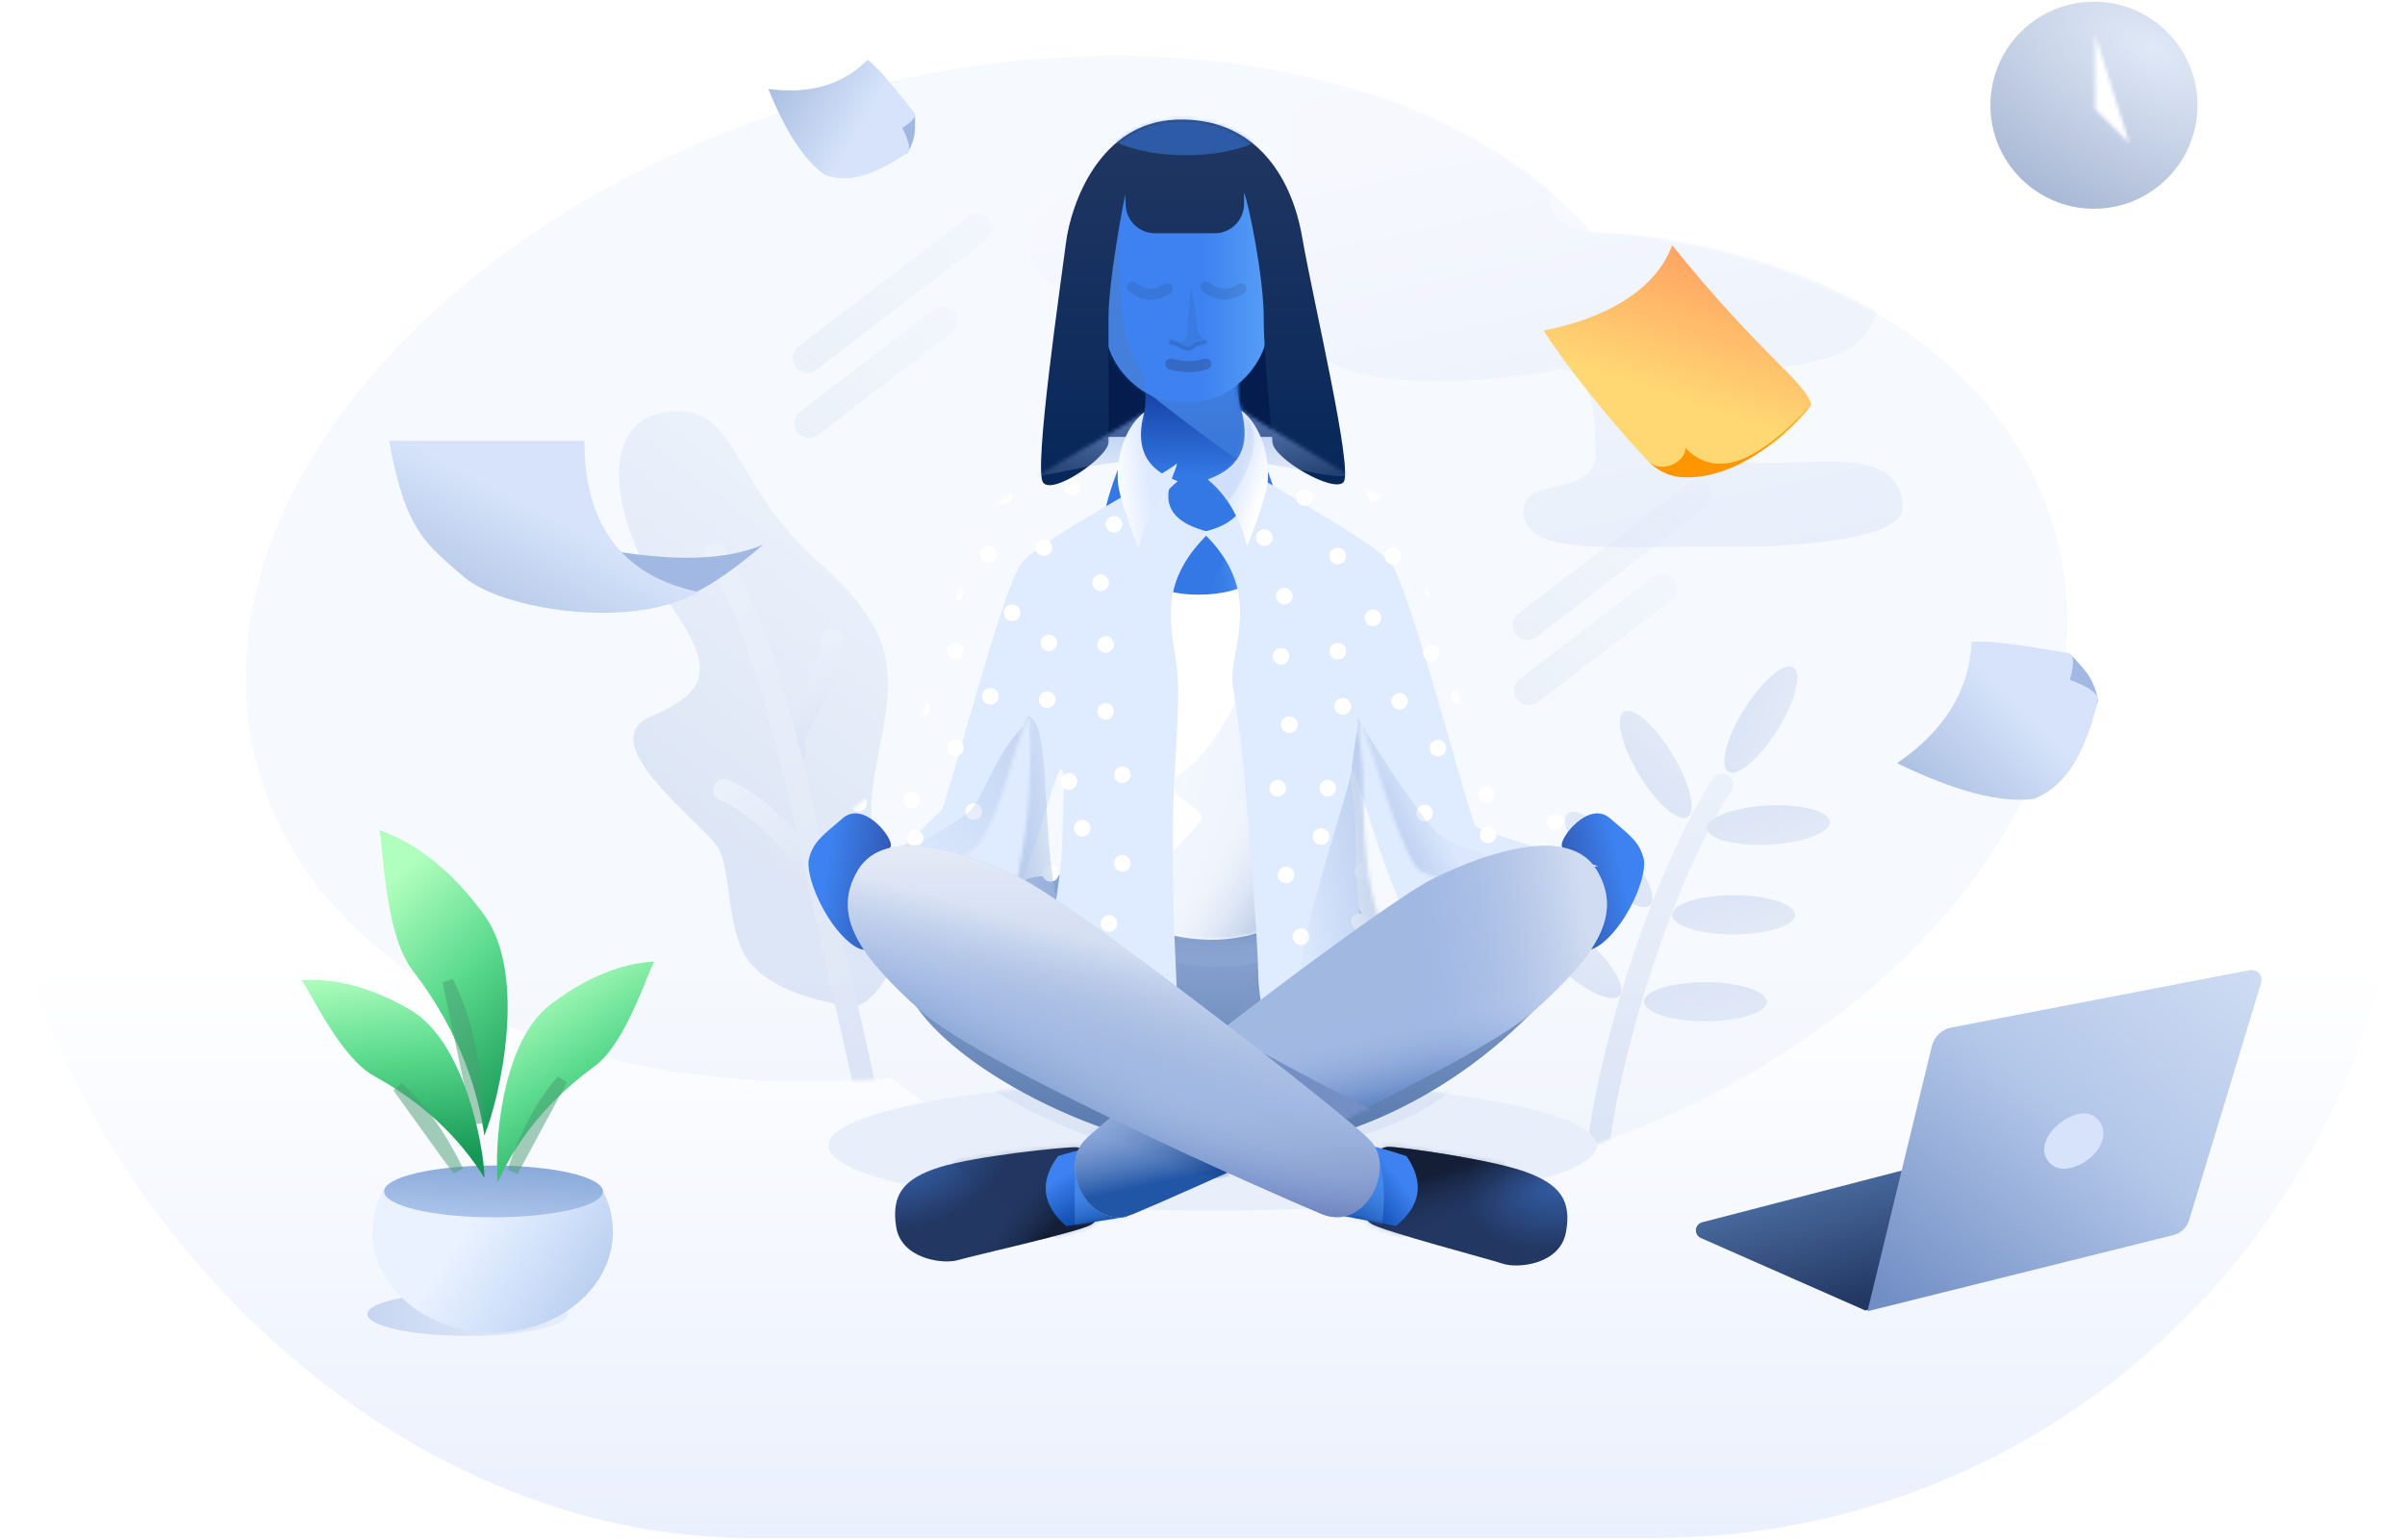 <svg width="656" height="420" viewBox="0 0 656 420" fill="none" xmlns="http://www.w3.org/2000/svg">
<g opacity="0.6">
<path fill-rule="evenodd" clip-rule="evenodd" d="M571.156 0.456C586.755 0.456 599.4 13.101 599.4 28.7C599.4 44.299 586.755 56.944 571.156 56.944C555.557 56.944 542.911 44.299 542.911 28.7C542.911 13.101 555.557 0.456 571.156 0.456Z" fill="url(#paint0_radial)"/>
<mask id="mask0" mask-type="alpha" maskUnits="userSpaceOnUse" x="542" y="0" width="58" height="57">
<path fill-rule="evenodd" clip-rule="evenodd" d="M571.156 0.456C586.755 0.456 599.4 13.101 599.4 28.7C599.4 44.299 586.755 56.944 571.156 56.944C555.557 56.944 542.911 44.299 542.911 28.7C542.911 13.101 555.557 0.456 571.156 0.456Z" fill="white"/>
</mask>
<g mask="url(#mask0)">
<mask id="path-3-inside-1" fill="white">
<path fill-rule="evenodd" clip-rule="evenodd" d="M571.5 9.411V29.733L580.8 39.033"/>
</mask>
<path d="M571.5 29.733H565.5V32.219L567.257 33.976L571.5 29.733ZM565.5 9.411V29.733H577.5V9.411H565.5ZM567.257 33.976L576.557 43.276L585.043 34.791L575.743 25.491L567.257 33.976Z" fill="white" mask="url(#path-3-inside-1)"/>
</g>
</g>
<g clip-path="url(#clip0)">
<rect y="263.744" width="656" height="155.8" fill="url(#paint1_linear)"/>
<path opacity="0.2" fill-rule="evenodd" clip-rule="evenodd" d="M434.001 63.188C394.283 18.646 311.094 2.07 225.605 26.644C119.574 57.123 50.157 139.364 70.557 210.333C87.295 268.559 159.29 301.109 243.161 294.089C283.376 326.269 351.085 336.896 420.122 317.051C516.965 289.213 579.751 211.956 560.358 144.493C546.754 97.168 496.325 67.233 434.001 63.188Z" fill="#D4E1F8"/>
<mask id="mask1" mask-type="alpha" maskUnits="userSpaceOnUse" x="67" y="15" width="497" height="313">
<path fill-rule="evenodd" clip-rule="evenodd" d="M434.001 63.188C394.283 18.646 311.094 2.07 225.605 26.644C119.574 57.123 50.157 139.364 70.557 210.333C87.295 268.559 159.29 301.109 243.161 294.089C283.376 326.269 351.085 336.896 420.122 317.051C516.965 289.213 579.751 211.956 560.358 144.493C546.754 97.168 496.325 67.233 434.001 63.188Z" fill="white"/>
</mask>
<g mask="url(#mask1)">
<path fill-rule="evenodd" clip-rule="evenodd" d="M357.606 90.705C357.007 73.54 312.284 77.409 295.032 79.065C277.779 80.721 276.213 57.207 291.098 53.711C305.983 50.216 332.976 52.02 346.962 48.794C360.947 45.567 343.256 28.263 362.312 26.178C381.368 24.092 420.772 26.023 432.518 25.599C450.97 24.934 460.436 47.147 428.111 48.155C419.196 48.432 417.408 68.166 447.498 62.745C466.381 59.344 503.43 59.265 511.137 67.95C515.559 72.933 514.026 86.32 506.424 93.712C500.777 99.204 482.817 100.274 475.782 101.544C459.276 104.522 462.539 120.503 468.167 123.794C481.485 131.581 518.037 116.885 519.017 138.268C519.45 147.716 486.192 149.242 472.555 149.126C439.11 148.844 417.134 151.823 415.592 140.414C414.044 128.961 436.376 136.691 435.274 122.611C434.699 115.253 436.241 99.618 421.914 100.438C441.529 99.315 358.414 113.888 357.606 90.705Z" fill="url(#paint2_linear)"/>
<g opacity="0.3">
<path fill-rule="evenodd" clip-rule="evenodd" d="M232.002 274.596C237.664 275.646 247.793 260.656 247.267 247.153C246.74 233.65 234.228 236.249 238.535 211.558C242.843 186.867 248.131 175.225 223.511 153.586C198.892 131.946 201.745 109.985 181.968 112.363C162.191 114.741 167.145 143.31 181.182 162.624C195.219 181.937 194.103 188.359 177.594 195.403C161.084 202.448 191.917 224.658 195.843 231.191C199.768 237.724 197.818 255.412 205.221 263.389C212.624 271.367 226.339 273.547 232.002 274.596Z" fill="url(#paint3_linear)"/>
<path d="M223.801 240.786C220.788 235.772 210.134 220.909 197.525 215.535" stroke="url(#paint4_linear)" stroke-width="6" stroke-linecap="round"/>
<path d="M216.994 205.054C213.981 200.039 225.943 188.06 227.118 174.404" stroke="url(#paint5_linear)" stroke-width="6" stroke-linecap="round"/>
<path d="M237.81 303.072C236.528 300.939 234.424 289.114 231.239 275.862C221.267 234.363 213.171 180.748 195.281 150.974" stroke="url(#paint6_linear)" stroke-width="6" stroke-linecap="round"/>
</g>
<g opacity="0.3">
<path d="M435.416 321.251C435.095 302.838 449.492 245.586 469.724 214.043" stroke="url(#paint7_linear)" stroke-width="6" stroke-linecap="round"/>
<ellipse cx="451.623" cy="208.516" rx="5.341" ry="16.759" transform="rotate(-31 451.623 208.516)" fill="url(#paint8_linear)"/>
<ellipse cx="482.366" cy="225.082" rx="5.341" ry="16.759" transform="rotate(87 482.366 225.082)" fill="url(#paint9_linear)"/>
<ellipse cx="472.848" cy="249.561" rx="5.341" ry="16.759" transform="rotate(90 472.848 249.561)" fill="url(#paint10_linear)"/>
<ellipse cx="465.156" cy="273.272" rx="5.341" ry="16.759" transform="rotate(90 465.156 273.272)" fill="url(#paint11_linear)"/>
<ellipse cx="480.303" cy="196.29" rx="5.341" ry="16.759" transform="rotate(32 480.303 196.29)" fill="url(#paint12_linear)"/>
<ellipse cx="438.823" cy="234.46" rx="5.341" ry="16.759" transform="rotate(-42 438.823 234.46)" fill="url(#paint13_linear)"/>
<ellipse cx="429.331" cy="260.412" rx="5.341" ry="16.759" transform="rotate(-48 429.331 260.412)" fill="url(#paint14_linear)"/>
</g>
<path opacity="0.473" d="M220.262 97.694L266.501 62.31" stroke="url(#paint15_linear)" stroke-width="8" stroke-linecap="round" stroke-linejoin="round"/>
<path opacity="0.473" d="M220.717 115.461L257.188 87.552" stroke="url(#paint16_linear)" stroke-width="8" stroke-linecap="round" stroke-linejoin="round"/>
<path opacity="0.473" d="M416.605 170.583L462.845 135.2" stroke="url(#paint17_linear)" stroke-width="8" stroke-linecap="round" stroke-linejoin="round"/>
<path opacity="0.473" d="M417.061 188.35L453.532 160.441" stroke="url(#paint18_linear)" stroke-width="8" stroke-linecap="round" stroke-linejoin="round"/>
</g>
<path fill-rule="evenodd" clip-rule="evenodd" d="M330.737 330.252C388.604 330.252 435.515 322.298 435.515 312.485C435.515 302.673 388.604 294.719 330.737 294.719C272.87 294.719 225.959 302.673 225.959 312.485C225.959 322.298 272.87 330.252 330.737 330.252Z" fill="#E8EFFA"/>
<mask id="mask2" mask-type="alpha" maskUnits="userSpaceOnUse" x="225" y="294" width="211" height="37">
<path fill-rule="evenodd" clip-rule="evenodd" d="M330.737 330.252C388.604 330.252 435.515 322.298 435.515 312.485C435.515 302.673 388.604 294.719 330.737 294.719C272.87 294.719 225.959 302.673 225.959 312.485C225.959 322.298 272.87 330.252 330.737 330.252Z" fill="white"/>
</mask>
<g mask="url(#mask2)">
<path fill-rule="evenodd" clip-rule="evenodd" d="M324.719 320.331C326.986 320.891 336.435 315.56 338.74 315.808C349.706 316.985 358.001 313.348 367.782 310.796C384.888 306.331 402.691 295.481 402.691 288.418C402.691 276.466 370.372 271.485 333.074 271.485C295.776 271.485 262.419 274.411 262.419 286.362C262.419 294.589 279.511 303.251 298.895 310.796C307.67 314.211 314.773 317.875 324.719 320.331Z" fill="#DBE5F6" style="mix-blend-mode:multiply"/>
</g>
<path fill-rule="evenodd" clip-rule="evenodd" d="M374.019 333.828C377.157 335.869 406.066 343.43 409.971 344.744C413.877 346.059 425.446 345.04 427.12 336.229C428.793 327.418 425.433 323.041 416.055 319.662C406.676 316.283 381.454 312.722 378.589 312.851C375.724 312.98 370.232 317.393 370.303 321.676C370.375 325.96 370.881 331.788 374.019 333.828Z" fill="url(#paint19_radial)"/>
<path fill-rule="evenodd" clip-rule="evenodd" d="M374.019 333.828C377.157 335.869 406.066 343.43 409.971 344.744C413.877 346.059 425.446 345.04 427.12 336.229C428.793 327.418 425.433 323.041 416.055 319.662C406.676 316.283 381.454 312.722 378.589 312.851C375.724 312.98 370.232 317.393 370.303 321.676C370.375 325.96 370.881 331.788 374.019 333.828Z" fill="url(#paint20_linear)"/>
<mask id="mask3" mask-type="alpha" maskUnits="userSpaceOnUse" x="370" y="312" width="58" height="34">
<path fill-rule="evenodd" clip-rule="evenodd" d="M374.019 333.828C377.157 335.869 406.066 343.43 409.971 344.744C413.877 346.059 425.446 345.04 427.12 336.229C428.793 327.418 425.433 323.041 416.055 319.662C406.676 316.283 381.454 312.722 378.589 312.851C375.724 312.98 370.232 317.393 370.303 321.676C370.375 325.96 370.881 331.788 374.019 333.828Z" fill="white"/>
<path fill-rule="evenodd" clip-rule="evenodd" d="M374.019 333.828C377.157 335.869 406.066 343.43 409.971 344.744C413.877 346.059 425.446 345.04 427.12 336.229C428.793 327.418 425.433 323.041 416.055 319.662C406.676 316.283 381.454 312.722 378.589 312.851C375.724 312.98 370.232 317.393 370.303 321.676C370.375 325.96 370.881 331.788 374.019 333.828Z" stroke="white"/>
</mask>
<g mask="url(#mask3)">
<g opacity="0.142">
<path fill-rule="evenodd" clip-rule="evenodd" d="M376.605 339.979C383.422 337.498 411.006 324.531 411.006 318.554C411.006 312.578 376.876 304.484 374.002 311.519C371.128 318.554 369.787 342.461 376.605 339.979Z" fill="#20355F" style="mix-blend-mode:multiply"/>
</g>
</g>
<path fill-rule="evenodd" clip-rule="evenodd" d="M364.243 331.284L380.743 334.461C387.588 328.893 388.559 322.54 383.657 315.404C379.145 313.835 374.03 312.473 368.31 311.316L364.243 331.284Z" fill="url(#paint21_linear)"/>
<mask id="mask4" mask-type="alpha" maskUnits="userSpaceOnUse" x="364" y="311" width="23" height="24">
<path fill-rule="evenodd" clip-rule="evenodd" d="M364.243 331.284L380.743 334.461C387.588 328.893 388.559 322.54 383.657 315.404C379.145 313.835 374.03 312.473 368.31 311.316L364.243 331.284Z" fill="white"/>
</mask>
<g mask="url(#mask4)">
<path fill-rule="evenodd" clip-rule="evenodd" d="M376.138 315.64C376.138 315.64 378.93 325.269 376.512 335.755C374.094 346.242 357.436 328.038 357.436 328.038L376.138 315.64Z" fill="url(#paint22_linear)" style="mix-blend-mode:multiply"/>
</g>
<path fill-rule="evenodd" clip-rule="evenodd" d="M297.588 334.098C294.381 336.028 265.226 342.575 261.277 343.753C257.328 344.93 245.801 343.509 244.436 334.644C243.071 325.78 246.582 321.523 256.072 318.473C265.563 315.424 290.894 312.745 293.753 312.974C296.612 313.203 301.946 317.805 301.725 322.083C301.504 326.361 300.795 332.169 297.588 334.098Z" fill="url(#paint23_radial)"/>
<path fill-rule="evenodd" clip-rule="evenodd" d="M297.588 334.098C294.381 336.028 265.226 342.575 261.277 343.753C257.328 344.93 245.801 343.509 244.436 334.644C243.071 325.78 246.582 321.523 256.072 318.473C265.563 315.424 290.894 312.745 293.753 312.974C296.612 313.203 301.946 317.805 301.725 322.083C301.504 326.361 300.795 332.169 297.588 334.098Z" fill="url(#paint24_linear)"/>
<mask id="mask5" mask-type="alpha" maskUnits="userSpaceOnUse" x="244" y="312" width="58" height="33">
<path fill-rule="evenodd" clip-rule="evenodd" d="M297.588 334.098C294.381 336.028 265.226 342.575 261.277 343.753C257.328 344.93 245.801 343.509 244.436 334.644C243.071 325.78 246.582 321.523 256.072 318.473C265.563 315.424 290.894 312.745 293.753 312.974C296.612 313.203 301.946 317.805 301.725 322.083C301.504 326.361 300.795 332.169 297.588 334.098Z" fill="white"/>
<path fill-rule="evenodd" clip-rule="evenodd" d="M297.588 334.098C294.381 336.028 265.226 342.575 261.277 343.753C257.328 344.93 245.801 343.509 244.436 334.644C243.071 325.78 246.582 321.523 256.072 318.473C265.563 315.424 290.894 312.745 293.753 312.974C296.612 313.203 301.946 317.805 301.725 322.083C301.504 326.361 300.795 332.169 297.588 334.098Z" stroke="white"/>
</mask>
<g mask="url(#mask5)">
<g opacity="0.142">
<path fill-rule="evenodd" clip-rule="evenodd" d="M259.504 316.718C259.504 316.718 286.901 342.435 296.258 339.061C305.615 335.687 303.47 305.472 293.76 305.472C284.05 305.472 259.504 316.718 259.504 316.718Z" fill="#20355F" style="mix-blend-mode:multiply"/>
</g>
</g>
<path fill-rule="evenodd" clip-rule="evenodd" d="M307.445 331.897L290.844 334.497C284.199 328.693 283.45 322.31 288.598 315.349C293.161 313.939 298.322 312.756 304.078 311.8L307.445 331.897Z" fill="url(#paint25_linear)"/>
<mask id="mask6" mask-type="alpha" maskUnits="userSpaceOnUse" x="285" y="311" width="23" height="24">
<path fill-rule="evenodd" clip-rule="evenodd" d="M307.445 331.897L290.844 334.497C284.199 328.693 283.45 322.31 288.598 315.349C293.161 313.939 298.322 312.756 304.078 311.8L307.445 331.897Z" fill="white"/>
</mask>
<g mask="url(#mask6)">
<path fill-rule="evenodd" clip-rule="evenodd" d="M293.135 337.368C293.135 337.368 293.135 323.906 293.135 319.508C293.135 315.109 314.118 328.198 314.118 328.198C314.118 328.198 305.309 335.937 301.313 337.368C297.317 338.799 293.135 337.368 293.135 337.368Z" fill="url(#paint26_linear)" style="mix-blend-mode:multiply"/>
</g>
<path fill-rule="evenodd" clip-rule="evenodd" d="M279.438 240.454C279.438 241.276 278.062 254.202 272.72 260.764C266.003 269.014 244.619 264.116 247.641 270.588C256.972 290.574 302.871 314.234 333.919 314.234C359.094 314.234 392.686 303.085 420.557 273.409C425.073 268.6 393.958 269.568 377.517 257.904C374.426 255.711 371.416 250.538 368.488 242.384C309.121 238.203 279.438 237.56 279.438 240.454Z" fill="url(#paint27_linear)"/>
<mask id="mask7" mask-type="alpha" maskUnits="userSpaceOnUse" x="247" y="238" width="174" height="77">
<path fill-rule="evenodd" clip-rule="evenodd" d="M279.438 240.454C279.438 241.276 278.062 254.202 272.72 260.764C266.003 269.014 244.619 264.116 247.641 270.588C256.972 290.574 302.871 314.234 333.919 314.234C359.094 314.234 392.686 303.085 420.557 273.409C425.073 268.6 393.958 269.568 377.517 257.904C374.426 255.711 371.416 250.538 368.488 242.384C309.121 238.203 279.438 237.56 279.438 240.454Z" fill="white"/>
</mask>
<g mask="url(#mask7)">
<path fill-rule="evenodd" clip-rule="evenodd" d="M309.899 259.351C314.893 262.161 345.034 269.594 352.061 255.224C359.088 240.855 309.899 250.065 309.899 250.065C309.899 250.065 304.904 256.541 309.899 259.351Z" fill="url(#paint28_linear)" style="mix-blend-mode:multiply"/>
<g opacity="0.3">
<path fill-rule="evenodd" clip-rule="evenodd" d="M337.579 281.68C337.579 274.265 340.637 265.903 349.072 256.624C357.506 247.345 364.738 281.68 364.738 281.68C364.738 281.68 337.579 289.094 337.579 281.68Z" fill="url(#paint29_linear)" style="mix-blend-mode:multiply"/>
</g>
<g opacity="0.3">
<path fill-rule="evenodd" clip-rule="evenodd" d="M326.926 281.68C326.926 274.265 323.868 265.903 315.433 256.624C306.999 247.345 299.767 281.68 299.767 281.68C299.767 281.68 326.926 289.094 326.926 281.68Z" fill="url(#paint30_linear)" style="mix-blend-mode:multiply"/>
</g>
</g>
<path fill-rule="evenodd" clip-rule="evenodd" d="M350.724 119.186H299.246V86.842H350.724V119.186Z" fill="#051D4E"/>
<path fill-rule="evenodd" clip-rule="evenodd" d="M312.436 105.369C312.436 110.254 312.803 112.603 310.237 116.887C307.672 121.171 294.543 146.979 303.49 158.515C312.436 170.051 349.204 170.975 350.762 155.757C352.32 140.54 342.534 120.142 339.644 114.367C336.754 108.593 337.506 101.777 338.575 99.274C339.644 96.77 312.436 100.484 312.436 105.369Z" fill="url(#paint31_linear)"/>
<mask id="mask8" mask-type="alpha" maskUnits="userSpaceOnUse" x="300" y="98" width="51" height="70">
<path fill-rule="evenodd" clip-rule="evenodd" d="M312.436 105.369C312.436 110.254 312.803 112.603 310.237 116.887C307.672 121.171 294.543 146.979 303.49 158.515C312.436 170.051 349.204 170.975 350.762 155.757C352.32 140.54 342.534 120.142 339.644 114.367C336.754 108.593 337.506 101.777 338.575 99.274C339.644 96.77 312.436 100.484 312.436 105.369Z" fill="white"/>
</mask>
<g mask="url(#mask8)">
<path fill-rule="evenodd" clip-rule="evenodd" d="M327.698 164.229C335.397 151.868 337.911 145.278 337.911 135.008C337.911 124.738 352.116 164.229 352.116 164.229C352.116 164.229 319.999 176.589 327.698 164.229Z" fill="url(#paint32_linear)" style="mix-blend-mode:multiply"/>
<path fill-rule="evenodd" clip-rule="evenodd" d="M312.25 106.438C312.25 106.438 341.554 129.926 346.191 129.926C350.827 129.926 339.426 101.022 339.426 101.022L312.25 106.438Z" fill="url(#paint33_linear)" style="mix-blend-mode:multiply"/>
</g>
<path fill-rule="evenodd" clip-rule="evenodd" d="M325.813 109.62H320.97C312.303 109.62 302.279 100.85 301.392 90.031L299.487 66.798C298.599 55.979 306.65 47.209 317.469 47.209H329.769C340.588 47.209 348.639 55.979 347.751 66.798L345.846 90.031C344.96 100.834 334.509 109.595 325.813 109.62Z" fill="url(#paint34_linear)"/>
<mask id="mask9" mask-type="alpha" maskUnits="userSpaceOnUse" x="299" y="47" width="49" height="63">
<path fill-rule="evenodd" clip-rule="evenodd" d="M325.813 109.62H320.97C312.303 109.62 302.279 100.85 301.392 90.031L299.487 66.798C298.599 55.979 306.65 47.209 317.469 47.209H329.769C340.588 47.209 348.639 55.979 347.751 66.798L345.846 90.031C344.96 100.834 334.509 109.595 325.813 109.62Z" fill="white"/>
</mask>
<g mask="url(#mask9)">
<g style="mix-blend-mode:multiply" opacity="0.15">
<path fill-rule="evenodd" clip-rule="evenodd" d="M308.867 78.334C310.689 79.472 313.65 81.75 318.433 78.789L308.867 78.334Z" fill="black" fill-opacity="0.01"/>
<path d="M308.867 78.334C310.689 79.472 313.65 81.75 318.433 78.789" stroke="#1E3159" stroke-width="3" stroke-linecap="round" stroke-linejoin="round"/>
</g>
<g style="mix-blend-mode:multiply" opacity="0.3">
<path fill-rule="evenodd" clip-rule="evenodd" d="M319.345 99.29C322.407 100.105 325.157 100.384 328.912 99.29H319.345Z" fill="black" fill-opacity="0.01"/>
<path d="M319.345 99.29C322.407 100.105 325.157 100.384 328.912 99.29" stroke="#1E3159" stroke-width="3" stroke-linecap="round" stroke-linejoin="round"/>
</g>
<g style="mix-blend-mode:multiply" opacity="0.15">
<path fill-rule="evenodd" clip-rule="evenodd" d="M328.912 78.334C330.734 79.472 333.695 81.75 338.478 78.789L328.912 78.334Z" fill="black" fill-opacity="0.01"/>
<path d="M328.912 78.334C330.734 79.472 333.695 81.75 338.478 78.789" stroke="#1E3159" stroke-width="3" stroke-linecap="round" stroke-linejoin="round"/>
</g>
<g style="mix-blend-mode:multiply" opacity="0.1">
<path fill-rule="evenodd" clip-rule="evenodd" d="M318.888 92.456C319.719 92.068 322.077 93.367 322.077 93.367C322.077 93.367 323.969 92.494 323.899 91.09C323.829 89.685 324.679 79.528 324.81 78.334C324.942 77.139 326.674 89.655 326.633 90.178C326.592 90.701 328.455 92.912 328.455 92.912C328.455 92.912 324.904 95.194 323.899 95.189C322.894 95.185 318.057 92.844 318.888 92.456Z" fill="#233A67"/>
</g>
<g opacity="0.3">
<path fill-rule="evenodd" clip-rule="evenodd" d="M305.436 58.449C305.436 58.449 304.276 89.361 308.878 96.814C313.479 104.267 312.522 108.793 312.522 108.793L298.288 96.814L305.436 58.449Z" fill="#5679B0" style="mix-blend-mode:multiply"/>
</g>
<g opacity="0.2">
<path fill-rule="evenodd" clip-rule="evenodd" d="M318.89 93.367C319.854 93.689 320.736 93.59 321.623 94.278C322.509 94.965 323.473 95.207 324.356 95.189C325.172 95.172 325.787 93.949 326.634 93.822C327.481 93.695 328.611 93.513 328.912 92.911" fill="black" fill-opacity="0.01"/>
<path d="M318.89 93.367C319.854 93.689 320.736 93.59 321.623 94.278C322.509 94.965 323.473 95.207 324.356 95.189C325.172 95.172 325.787 93.949 326.634 93.822C327.481 93.695 328.611 93.513 328.912 92.911" stroke="#1E3159"/>
</g>
</g>
<path fill-rule="evenodd" clip-rule="evenodd" d="M306.922 52.994L307.049 55.972C307.232 60.253 310.757 63.63 315.042 63.63H331.336C335.754 63.63 339.336 60.048 339.336 55.629C339.336 54.309 339.336 53.166 339.336 52.538C340.591 55.534 344.711 75.57 344.711 86.904C344.711 98.239 346.839 116.171 347.078 120.635C347.318 125.098 363.615 134.525 366.44 131.567C369.265 128.609 358.167 81.971 355.193 64.724C352.22 47.476 341.782 31.914 320.883 32.654C299.983 33.395 292.128 55.448 290.741 66.36C289.354 77.273 281.951 127.819 284.47 131.567C286.989 135.314 302.358 124.65 302.358 120.635C302.358 116.619 302.358 98.239 302.358 86.904C302.358 75.57 306.922 52.994 306.922 52.994Z" fill="url(#paint35_linear)"/>
<mask id="mask10" mask-type="alpha" maskUnits="userSpaceOnUse" x="283" y="32" width="84" height="101">
<path fill-rule="evenodd" clip-rule="evenodd" d="M306.922 52.994L307.049 55.972C307.232 60.253 310.757 63.63 315.042 63.63H331.336C335.754 63.63 339.336 60.048 339.336 55.629C339.336 54.309 339.336 53.166 339.336 52.538C340.591 55.534 344.711 75.57 344.711 86.904C344.711 98.239 346.839 116.171 347.078 120.635C347.318 125.098 363.615 134.525 366.44 131.567C369.265 128.609 358.167 81.971 355.193 64.724C352.22 47.476 341.782 31.914 320.883 32.654C299.983 33.395 292.128 55.448 290.741 66.36C289.354 77.273 281.951 127.819 284.47 131.567C286.989 135.314 302.358 124.65 302.358 120.635C302.358 116.619 302.358 98.239 302.358 86.904C302.358 75.57 306.922 52.994 306.922 52.994Z" fill="white"/>
</mask>
<g mask="url(#mask10)">
<g opacity="0.484" filter="url(#filter0_f)">
<ellipse cx="323.444" cy="32.55" rx="24.6" ry="9.794" fill="#3D82F0"/>
</g>
</g>
<path fill-rule="evenodd" clip-rule="evenodd" d="M305.12 145.332C305.12 155.622 313.606 162.221 326.906 162.221C340.206 162.221 348.52 156.358 349.2 145.126C353.472 156.385 354.674 191.546 352.804 250.608C345.145 254.561 337.461 256.472 329.754 256.344C318.193 256.15 305.676 251.473 302.482 244.853C299.288 238.233 305.12 135.042 305.12 145.332Z" fill="white"/>
<mask id="mask11" mask-type="alpha" maskUnits="userSpaceOnUse" x="301" y="144" width="53" height="113">
<path fill-rule="evenodd" clip-rule="evenodd" d="M305.12 145.332C305.12 155.622 313.606 162.221 326.906 162.221C340.206 162.221 348.52 156.358 349.2 145.126C353.472 156.385 354.674 191.546 352.804 250.608C345.145 254.561 337.461 256.472 329.754 256.344C318.193 256.15 305.676 251.473 302.482 244.853C299.288 238.233 305.12 135.042 305.12 145.332Z" fill="white"/>
</mask>
<g mask="url(#mask11)">
<g opacity="0.328">
<path fill-rule="evenodd" clip-rule="evenodd" d="M342.834 176.558C339.351 189.406 330.895 204.852 322.471 210.679C314.046 216.505 329.957 220.547 327.576 223.729C325.196 226.912 316.13 236.514 311.06 240.703C305.989 244.892 311.06 258.029 311.06 258.029C311.06 258.029 355.282 274.547 357.606 258.029C359.93 241.511 346.318 163.71 342.834 176.558Z" fill="url(#paint36_linear)"/>
<path fill-rule="evenodd" clip-rule="evenodd" d="M342.834 176.558C339.351 189.406 330.895 204.852 322.471 210.679C314.046 216.505 329.957 220.547 327.576 223.729C325.196 226.912 316.13 236.514 311.06 240.703C305.989 244.892 311.06 258.029 311.06 258.029C311.06 258.029 355.282 274.547 357.606 258.029C359.93 241.511 346.318 163.71 342.834 176.558Z" fill="url(#paint37_linear)"/>
</g>
</g>
<path fill-rule="evenodd" clip-rule="evenodd" d="M229.885 223.186C224.106 228.118 221.899 229.676 220.689 234.132C219.48 238.587 224.748 251.396 231.735 257.122C238.722 262.847 239.842 254.383 239.774 254.383C239.705 254.383 235.994 241.822 237.193 238.585C238.392 235.347 242.188 233.014 242.968 230.857C243.748 228.7 235.664 218.255 229.885 223.186Z" fill="url(#paint38_linear)"/>
<path fill-rule="evenodd" clip-rule="evenodd" d="M439.109 223.186C444.888 228.118 447.095 229.676 448.305 234.132C449.514 238.587 444.246 251.396 437.259 257.122C430.272 262.847 429.152 254.383 429.22 254.383C429.289 254.383 433 241.822 431.801 238.585C430.602 235.347 426.806 233.014 426.026 230.857C425.246 228.7 433.33 218.255 439.109 223.186Z" fill="url(#paint39_linear)"/>
<g filter="url(#filter1_i)">
<path fill-rule="evenodd" clip-rule="evenodd" d="M227.936 224.334C236.802 218.142 246.258 208.463 247.798 207.023C249.375 205.549 264.42 145.683 269.812 139.379C275.203 133.075 308.499 115.563 312.042 112.441C311.782 115.581 302.998 126.942 321.018 131.157C305.83 145.557 310.935 158.061 312.042 168.559C313.149 179.057 310.935 195.669 310.935 211.448C310.935 227.226 310.935 234.254 312.042 257.273C313.149 280.291 320.486 285.269 316.264 289.474C312.042 293.68 285.407 283.957 279.324 281.508C273.241 279.06 271.771 263.505 275.547 248.478C279.324 233.45 280.769 220.472 280.769 214.659C280.769 208.847 282.346 189.778 279.324 197.707C276.302 205.635 272.545 222.499 267.337 229.721C262.129 236.944 254.235 233.484 243.772 233.484C239.582 220.747 231.387 222.105 227.936 224.334L227.311 224.789C227.496 224.636 227.705 224.483 227.936 224.334Z" fill="#DFEBFF"/>
</g>
<mask id="mask12" mask-type="alpha" maskUnits="userSpaceOnUse" x="227" y="112" width="95" height="179">
<path fill-rule="evenodd" clip-rule="evenodd" d="M227.936 224.334C236.802 218.142 246.258 208.463 247.798 207.023C249.375 205.549 264.42 145.683 269.812 139.379C275.203 133.075 308.499 115.563 312.042 112.441C311.782 115.581 302.998 126.942 321.018 131.157C305.83 145.557 310.935 158.061 312.042 168.559C313.149 179.057 310.935 195.669 310.935 211.448C310.935 227.226 310.935 234.254 312.042 257.273C313.149 280.291 320.486 285.269 316.264 289.474C312.042 293.68 285.407 283.957 279.324 281.508C273.241 279.06 271.771 263.505 275.547 248.478C279.324 233.45 280.769 220.472 280.769 214.659C280.769 208.847 282.346 189.778 279.324 197.707C276.302 205.635 272.545 222.499 267.337 229.721C262.129 236.944 254.235 233.484 243.772 233.484C239.582 220.747 231.387 222.105 227.936 224.334L227.311 224.789C227.496 224.636 227.705 224.483 227.936 224.334Z" fill="white"/>
</mask>
<g mask="url(#mask12)">
<circle cx="260.579" cy="204.067" r="2.278" fill="white"/>
<circle cx="270.145" cy="189.945" r="2.278" fill="white"/>
<circle cx="276.067" cy="167.167" r="2.278" fill="white"/>
<circle cx="286.09" cy="175.367" r="2.278" fill="white"/>
<circle cx="301.579" cy="175.823" r="2.278" fill="white"/>
<circle cx="300.211" cy="158.967" r="2.278" fill="white"/>
<circle cx="284.723" cy="149.401" r="2.278" fill="white"/>
<circle cx="303.856" cy="143.023" r="2.278" fill="white"/>
<circle cx="292.467" cy="133" r="2.278" fill="white"/>
<circle cx="273.789" cy="135.278" r="2.278" fill="white"/>
<circle cx="269.69" cy="151.223" r="2.278" fill="white"/>
<circle cx="260.579" cy="161.701" r="2.278" fill="white"/>
<circle cx="260.579" cy="177.645" r="2.278" fill="white"/>
<circle cx="251.467" cy="193.134" r="2.278" fill="white"/>
<circle cx="248.735" cy="218.189" r="2.278" fill="white"/>
<circle cx="234.157" cy="219.1" r="2.278" fill="white"/>
<circle cx="249.645" cy="228.667" r="2.278" fill="white"/>
<circle cx="265.59" cy="221.378" r="2.278" fill="white"/>
<circle cx="301.579" cy="194.045" r="2.278" fill="white"/>
<circle cx="285.635" cy="190.856" r="2.278" fill="white"/>
<circle cx="291.557" cy="213.178" r="2.278" fill="white"/>
<circle cx="306.135" cy="211.356" r="2.278" fill="white"/>
<circle cx="306.135" cy="235.5" r="2.278" fill="white"/>
<circle cx="286.545" cy="238.234" r="2.278" fill="white"/>
<circle cx="295.202" cy="225.934" r="2.278" fill="white"/>
<circle cx="302.491" cy="251.901" r="2.278" fill="white"/>
<g opacity="0.6">
<path fill-rule="evenodd" clip-rule="evenodd" d="M311.119 125.85C291.426 125.85 278.64 134.906 273.144 125.85C267.648 116.794 311.119 95.041 311.119 95.041C311.119 95.041 330.813 125.85 311.119 125.85Z" fill="url(#paint40_linear)" style="mix-blend-mode:multiply"/>
</g>
<path fill-rule="evenodd" clip-rule="evenodd" d="M289.532 252.17C283.737 229.392 286.731 202.533 281.901 196.368C277.072 190.204 279.414 217.622 279.414 217.622L273.543 245.592C273.543 245.592 295.327 274.948 289.532 252.17Z" fill="url(#paint41_linear)"/>
<path opacity="0.5" fill-rule="evenodd" clip-rule="evenodd" d="M279.163 198.142C271.594 205.198 268.265 218.026 264.105 221.636C259.946 225.246 244.347 233.362 244.347 233.362L270.603 238.444C270.603 238.444 286.732 191.086 279.163 198.142Z" fill="url(#paint42_linear)"/>
</g>
<g filter="url(#filter2_i)">
<path fill-rule="evenodd" clip-rule="evenodd" d="M338.66 111.841C342.203 114.963 375.796 133.075 381.188 139.379C386.58 145.682 402.941 209.973 404.518 211.447C406.095 212.921 431.28 220.129 437.971 222.297C435.385 222.297 427.128 225.414 432.192 236.554C437.573 238.174 391.604 243.777 386.396 236.554C381.188 229.332 374.698 205.635 371.676 197.706C368.654 189.778 371.676 205.635 371.676 211.447C371.676 217.26 371.676 236.554 375.453 248.477C379.229 260.4 377.759 279.059 371.676 281.508C365.593 283.956 351.001 289.627 351.001 281.508C351.001 281.508 345.263 262.047 345.197 251.509C345.146 243.359 342.524 211.231 341.698 201.243C339.55 175.264 337.655 174.652 338.243 169.073C339.35 158.575 345.17 145.556 329.981 131.157C348.002 126.941 339.268 114.941 338.66 111.841Z" fill="#DFEBFF"/>
</g>
<mask id="mask13" mask-type="alpha" maskUnits="userSpaceOnUse" x="329" y="111" width="109" height="175">
<path fill-rule="evenodd" clip-rule="evenodd" d="M338.66 111.841C342.203 114.963 375.796 133.075 381.188 139.379C386.58 145.682 402.941 209.973 404.518 211.447C406.095 212.921 431.28 220.129 437.971 222.297C435.385 222.297 427.128 225.414 432.192 236.554C437.573 238.174 391.604 243.777 386.396 236.554C381.188 229.332 374.698 205.635 371.676 197.706C368.654 189.778 371.676 205.635 371.676 211.447C371.676 217.26 371.676 236.554 375.453 248.477C379.229 260.4 377.759 279.059 371.676 281.508C365.593 283.956 351.001 289.627 351.001 281.508C351.001 281.508 345.263 262.047 345.197 251.509C345.146 243.359 342.524 211.231 341.698 201.243C339.55 175.264 337.655 174.652 338.243 169.073C339.35 158.575 345.17 145.556 329.981 131.157C348.002 126.941 339.268 114.941 338.66 111.841Z" fill="white"/>
</mask>
<g mask="url(#mask13)">
<circle cx="355.789" cy="135.732" r="2.278" fill="white"/>
<circle cx="374.922" cy="134.366" r="2.278" fill="white"/>
<circle cx="379.934" cy="151.678" r="2.278" fill="white"/>
<circle cx="364.901" cy="151.678" r="2.278" fill="white"/>
<circle cx="344.856" cy="146.666" r="2.278" fill="white"/>
<circle cx="350.323" cy="162.61" r="2.278" fill="white"/>
<circle cx="374.467" cy="168.533" r="2.278" fill="white"/>
<circle cx="390.868" cy="161.244" r="2.278" fill="white"/>
<circle cx="390.411" cy="178.1" r="2.278" fill="white"/>
<circle cx="364.901" cy="177.643" r="2.278" fill="white"/>
<circle cx="349.411" cy="179.011" r="2.278" fill="white"/>
<circle cx="351.69" cy="197.688" r="2.278" fill="white"/>
<circle cx="348.5" cy="215" r="2.278" fill="white"/>
<circle cx="362.166" cy="215" r="2.278" fill="white"/>
<circle cx="360.344" cy="228.211" r="2.278" fill="white"/>
<circle cx="350.778" cy="238.688" r="2.278" fill="white"/>
<circle cx="354.877" cy="255.544" r="2.278" fill="white"/>
<circle cx="370.823" cy="251.444" r="2.278" fill="white"/>
<circle cx="371.733" cy="237.777" r="2.278" fill="white"/>
<circle cx="366.266" cy="192.678" r="2.278" fill="white"/>
<circle cx="381.756" cy="191.31" r="2.278" fill="white"/>
<circle cx="398.157" cy="189.944" r="2.278" fill="white"/>
<circle cx="392.233" cy="204.066" r="2.278" fill="white"/>
<circle cx="388.588" cy="221.833" r="2.278" fill="white"/>
<circle cx="405.446" cy="216.821" r="2.278" fill="white"/>
<circle cx="405.901" cy="227.755" r="2.278" fill="white"/>
<circle cx="424.123" cy="224.11" r="2.278" fill="white"/>
<path fill-rule="evenodd" clip-rule="evenodd" d="M354.747 266.92C354.747 253.777 367.691 216.33 368.333 211.71C368.975 207.089 370.611 196.03 370.611 196.03L381.035 241.694V254.701C381.035 254.701 354.747 280.063 354.747 266.92Z" fill="url(#paint43_linear)"/>
<g opacity="0.6">
<path fill-rule="evenodd" clip-rule="evenodd" d="M335.624 125.849C355.317 125.849 368.103 134.905 373.599 125.849C379.096 116.793 335.624 95.04 335.624 95.04C335.624 95.04 315.93 125.849 335.624 125.849Z" fill="url(#paint44_linear)" style="mix-blend-mode:multiply"/>
</g>
<path fill-rule="evenodd" clip-rule="evenodd" d="M370.828 196.611C374.677 203.315 388.762 225.235 393.413 228.347C398.063 231.459 410.528 234.706 410.528 234.706L386.784 242.691L380.944 232.001C380.944 232.001 366.978 189.906 370.828 196.611Z" fill="url(#paint45_linear)"/>
</g>
<path fill-rule="evenodd" clip-rule="evenodd" d="M295.802 311.125C302.929 303.633 376.363 246.756 391.256 239.503C406.148 232.249 428.231 225.075 435.569 237.413C442.908 249.751 435.07 260.778 418.39 275.785C401.709 290.793 320.967 326.251 309.086 331.177C297.206 336.103 288.676 318.618 295.802 311.125Z" fill="#A1B8E3"/>
<path fill-rule="evenodd" clip-rule="evenodd" d="M295.802 311.125C302.929 303.633 376.363 246.756 391.256 239.503C406.148 232.249 428.231 225.075 435.569 237.413C442.908 249.751 435.07 260.778 418.39 275.785C401.709 290.793 320.967 326.251 309.086 331.177C297.206 336.103 288.676 318.618 295.802 311.125Z" fill="url(#paint46_linear)"/>
<path fill-rule="evenodd" clip-rule="evenodd" d="M295.802 311.125C302.929 303.633 376.363 246.756 391.256 239.503C406.148 232.249 428.231 225.075 435.569 237.413C442.908 249.751 435.07 260.778 418.39 275.785C401.709 290.793 320.967 326.251 309.086 331.177C297.206 336.103 288.676 318.618 295.802 311.125Z" fill="url(#paint47_linear)"/>
<mask id="mask14" mask-type="alpha" maskUnits="userSpaceOnUse" x="293" y="230" width="146" height="103">
<path fill-rule="evenodd" clip-rule="evenodd" d="M295.802 311.125C302.929 303.633 376.363 246.756 391.256 239.503C406.148 232.249 428.231 225.075 435.569 237.413C442.908 249.751 435.07 260.778 418.39 275.785C401.709 290.793 320.967 326.251 309.086 331.177C297.206 336.103 288.676 318.618 295.802 311.125Z" fill="white"/>
<path fill-rule="evenodd" clip-rule="evenodd" d="M295.802 311.125C302.929 303.633 376.363 246.756 391.256 239.503C406.148 232.249 428.231 225.075 435.569 237.413C442.908 249.751 435.07 260.778 418.39 275.785C401.709 290.793 320.967 326.251 309.086 331.177C297.206 336.103 288.676 318.618 295.802 311.125Z" stroke="white"/>
</mask>
<g mask="url(#mask14)">
<g opacity="0.3">
<path fill-rule="evenodd" clip-rule="evenodd" d="M334.686 321.794C317.821 320.234 293.229 306.984 293.229 306.984L308.965 296.333L337.899 316.65C337.899 316.65 351.552 323.353 334.686 321.794Z" fill="url(#paint48_linear)" style="mix-blend-mode:multiply"/>
</g>
<g filter="url(#filter3_f)">
<path fill-rule="evenodd" clip-rule="evenodd" d="M329.323 279.827C335.053 281.417 367.391 300.304 375.441 303.034C383.49 305.764 370.194 314.491 364.563 316.851C358.932 319.211 325.357 291.109 327.053 286.766C328.75 282.424 323.593 278.237 329.323 279.827Z" fill="#738FC4"/>
</g>
</g>
<path fill-rule="evenodd" clip-rule="evenodd" d="M373.771 311.125C366.644 303.633 293.21 246.756 278.318 239.503C263.425 232.249 241.343 225.075 234.004 237.413C226.666 249.751 234.503 260.778 251.184 275.785C267.864 290.793 348.606 326.251 360.487 331.177C372.367 336.103 380.898 318.618 373.771 311.125Z" fill="#A1B8E3"/>
<path fill-rule="evenodd" clip-rule="evenodd" d="M373.771 311.125C366.644 303.633 293.21 246.756 278.318 239.503C263.425 232.249 241.343 225.075 234.004 237.413C226.666 249.751 234.503 260.778 251.184 275.785C267.864 290.793 348.606 326.251 360.487 331.177C372.367 336.103 380.898 318.618 373.771 311.125Z" fill="url(#paint49_linear)"/>
<path fill-rule="evenodd" clip-rule="evenodd" d="M373.771 311.125C366.644 303.633 293.21 246.756 278.318 239.503C263.425 232.249 241.343 225.075 234.004 237.413C226.666 249.751 234.503 260.778 251.184 275.785C267.864 290.793 348.606 326.251 360.487 331.177C372.367 336.103 380.898 318.618 373.771 311.125Z" fill="url(#paint50_linear)"/>
<path fill-rule="evenodd" clip-rule="evenodd" d="M373.771 311.125C366.644 303.633 293.21 246.756 278.318 239.503C263.425 232.249 241.343 225.075 234.004 237.413C226.666 249.751 234.503 260.778 251.184 275.785C267.864 290.793 348.606 326.251 360.487 331.177C372.367 336.103 380.898 318.618 373.771 311.125Z" fill="url(#paint51_linear)"/>
<path fill-rule="evenodd" clip-rule="evenodd" d="M373.771 311.125C366.644 303.633 293.21 246.756 278.318 239.503C263.425 232.249 241.343 225.075 234.004 237.413C226.666 249.751 234.503 260.778 251.184 275.785C267.864 290.793 348.606 326.251 360.487 331.177C372.367 336.103 380.898 318.618 373.771 311.125Z" fill="url(#paint52_linear)"/>
<path fill-rule="evenodd" clip-rule="evenodd" d="M312.11 112.448C305.429 117.7 304.368 127.733 305.032 132.418C305.475 135.541 307.309 141.226 310.533 149.473C312.622 141.478 316.199 135.406 321.263 131.258C315.363 129.025 308.799 124.816 312.11 112.448Z" fill="url(#paint53_linear)"/>
<path fill-rule="evenodd" clip-rule="evenodd" d="M338.616 111.992C345.296 117.244 346.357 127.277 345.693 131.962C345.25 135.085 343.416 140.77 340.192 149.017C338.103 141.022 334.526 134.95 329.463 130.802C335.362 128.568 341.926 124.36 338.616 111.992Z" fill="url(#paint54_linear)"/>
<mask id="mask15" mask-type="alpha" maskUnits="userSpaceOnUse" x="329" y="111" width="17" height="39">
<path fill-rule="evenodd" clip-rule="evenodd" d="M338.616 111.992C345.296 117.244 346.357 127.277 345.693 131.962C345.25 135.085 343.416 140.77 340.192 149.017C338.103 141.022 334.526 134.95 329.463 130.802C335.362 128.568 341.926 124.36 338.616 111.992Z" fill="white"/>
</mask>
<g mask="url(#mask15)">
<path opacity="0.225" fill-rule="evenodd" clip-rule="evenodd" d="M332.765 139.421C337.642 134.729 349.355 115.857 335.539 111.313C321.722 106.768 324.63 133.053 324.63 133.053C324.63 133.053 327.888 144.113 332.765 139.421Z" fill="#A1B8E4"/>
</g>
<path fill-rule="evenodd" clip-rule="evenodd" d="M508.794 357.488L463.931 337.722C462.78 337.215 462.258 335.87 462.765 334.719C463.046 334.081 463.604 333.607 464.278 333.433L550.166 311.179L596.45 332.258L508.794 357.488Z" fill="url(#paint55_linear)"/>
<path fill-rule="evenodd" clip-rule="evenodd" d="M613.625 264.646L532.287 280.304C529.66 280.81 527.57 282.802 526.939 285.402L509.383 357.701L592.867 336.906C594.889 336.402 596.498 334.873 597.103 332.879L616.758 268.124C617.196 266.679 616.381 265.153 614.936 264.714C614.512 264.585 614.061 264.562 613.625 264.646Z" fill="url(#paint56_linear)"/>
<path fill-rule="evenodd" clip-rule="evenodd" d="M568.957 316.749C565.07 319.309 560.695 319.871 558.412 316.404C556.128 312.937 558.842 308.328 562.73 305.768C566.617 303.208 570.54 302.704 572.823 306.171C575.107 309.638 572.845 314.189 568.957 316.749Z" fill="#D6E3FA"/>
<path fill-rule="evenodd" clip-rule="evenodd" d="M143.524 144.838C173.099 153.133 194.652 154.367 208.184 148.542C193.919 160.951 182.556 166.47 174.095 165.1C161.404 163.045 148.398 148.542 143.524 144.838Z" fill="#A1B8E3"/>
<path fill-rule="evenodd" clip-rule="evenodd" d="M106.148 120.238C128.828 120.238 133.56 120.238 159.394 120.238C159.394 148.058 174.507 158.111 190.628 161.506C171.793 172.116 136.489 166.111 126.492 157.34C116.494 148.57 110.545 145.104 106.148 120.238Z" fill="url(#paint57_linear)"/>
<path fill-rule="evenodd" clip-rule="evenodd" d="M564.586 178.362C566.353 180.1 567.86 181.786 569.105 183.418C571.698 186.817 572.473 191.515 572.292 191.634C571.309 192.281 565.685 188.547 564.586 185.514C563.927 183.696 563.927 181.312 564.586 178.362Z" fill="#A1B8E3"/>
<path fill-rule="evenodd" clip-rule="evenodd" d="M517.457 208.182C530.384 199.356 537.16 188.36 537.787 175.194C541.182 174.688 547.738 175.32 564.189 178.18C565.721 178.447 565.856 180.877 564.595 185.471C570.142 187.505 572.683 189.443 572.22 191.284C568.199 207.245 562.881 214.522 554.855 217.942C545.648 219.111 533.182 215.857 517.457 208.182Z" fill="url(#paint58_linear)"/>
<path fill-rule="evenodd" clip-rule="evenodd" d="M456.104 66.885C451.452 79.837 436.304 87.313 421.01 90.15C427.187 99.804 439.517 115.319 450.228 126.522C450.737 127.055 452.801 127.889 453.344 128.327C456.626 130.975 460.138 129.478 461.962 129.453C470.982 126.63 478.989 125.418 486.496 118.606C490.345 115.114 493.204 111.908 494.112 110.354C491.869 103.508 480.764 97.511 456.104 66.885Z" fill="url(#paint59_linear)"/>
<path fill-rule="evenodd" clip-rule="evenodd" d="M459.714 122.188C459.885 125.982 453.21 129.456 449.396 125.73C453.486 129.648 457.124 130.226 460.141 130.216C463.158 130.206 477.249 130.241 494.054 110.363C479.186 126.551 467.915 130.711 459.714 122.188Z" fill="#FF9600"/>
<path opacity="0.7" fill-rule="evenodd" clip-rule="evenodd" d="M127.555 352.578C142.65 352.578 154.888 355.229 154.888 358.5C154.888 361.771 142.65 364.422 127.555 364.422C112.459 364.422 100.221 361.771 100.221 358.5C100.221 355.229 112.459 352.578 127.555 352.578Z" fill="url(#paint60_linear)"/>
<path fill-rule="evenodd" clip-rule="evenodd" d="M163.98 324.046C166.036 327.649 167.188 331.686 167.188 335.95C167.188 351.171 152.503 363.511 134.388 363.511C116.273 363.511 101.588 351.171 101.588 335.95C101.588 331.438 102.878 327.18 105.165 323.421C119.695 325.722 148.617 325.574 163.98 324.046Z" fill="url(#paint61_linear)"/>
<mask id="mask16" mask-type="alpha" maskUnits="userSpaceOnUse" x="101" y="323" width="67" height="41">
<path fill-rule="evenodd" clip-rule="evenodd" d="M163.98 324.046C166.036 327.649 167.188 331.686 167.188 335.95C167.188 351.171 152.503 363.511 134.388 363.511C116.273 363.511 101.588 351.171 101.588 335.95C101.588 331.438 102.878 327.18 105.165 323.421C119.695 325.722 148.617 325.574 163.98 324.046Z" fill="white"/>
</mask>
<g mask="url(#mask16)">
</g>
<path fill-rule="evenodd" clip-rule="evenodd" d="M134.615 317.956C151.095 317.956 164.454 321.117 164.454 325.017C164.454 328.916 151.095 332.078 134.615 332.078C118.136 332.078 104.776 328.916 104.776 325.017C104.776 321.117 118.136 317.956 134.615 317.956Z" fill="url(#paint62_linear)"/>
<mask id="mask17" mask-type="alpha" maskUnits="userSpaceOnUse" x="104" y="317" width="61" height="16">
<path fill-rule="evenodd" clip-rule="evenodd" d="M134.615 317.956C151.095 317.956 164.454 321.117 164.454 325.017C164.454 328.916 151.095 332.078 134.615 332.078C118.136 332.078 104.776 328.916 104.776 325.017C104.776 321.117 118.136 317.956 134.615 317.956Z" fill="white"/>
</mask>
<g mask="url(#mask17)">
</g>
<g filter="url(#filter4_i)">
<path fill-rule="evenodd" clip-rule="evenodd" d="M132.111 319.777C130.481 308.501 125.998 292.217 112.522 274.677C104.583 264.345 104.557 239.185 103.411 236.411C109.64 238.553 120.83 244.075 132.111 259.644C143.936 275.965 136.434 309.25 132.111 319.777Z" fill="url(#paint63_linear)"/>
</g>
<mask id="mask18" mask-type="alpha" maskUnits="userSpaceOnUse" x="103" y="236" width="36" height="84">
<path fill-rule="evenodd" clip-rule="evenodd" d="M132.111 319.777C130.481 308.501 125.998 292.217 112.522 274.677C104.583 264.345 104.557 239.185 103.411 236.411C109.64 238.553 120.83 244.075 132.111 259.644C143.936 275.965 136.434 309.25 132.111 319.777Z" fill="white"/>
</mask>
<g mask="url(#mask18)">
<g style="mix-blend-mode:multiply" opacity="0.5">
<path d="M130.369 306.436L122.182 267.694C127.583 278.614 130.076 290.636 130.369 306.436Z" fill="black" fill-opacity="0.01"/>
<path d="M130.369 306.436L122.182 267.694C127.583 278.614 130.076 290.636 130.369 306.436Z" stroke="#489C71" stroke-width="3"/>
</g>
</g>
<g filter="url(#filter5_i)">
<path fill-rule="evenodd" clip-rule="evenodd" d="M132.162 331.353C127.128 323.3 118.233 312.388 102.053 303.54C92.522 298.328 84.044 279.149 82.237 277.418C87.71 276.959 98.106 277.411 111.947 285.494C126.457 293.968 131.922 321.872 132.162 331.353Z" fill="url(#paint64_linear)"/>
</g>
<mask id="mask19" mask-type="alpha" maskUnits="userSpaceOnUse" x="82" y="277" width="51" height="55">
<path fill-rule="evenodd" clip-rule="evenodd" d="M132.162 331.353C127.128 323.3 118.233 312.388 102.053 303.54C92.522 298.328 84.044 279.149 82.237 277.418C87.71 276.959 98.106 277.411 111.947 285.494C126.457 293.968 131.922 321.872 132.162 331.353Z" fill="white"/>
</mask>
<g mask="url(#mask19)">
<g style="mix-blend-mode:multiply" opacity="0.5">
<path d="M124.93 319.365L108.524 296.554C114.967 302.346 120.134 309.567 124.93 319.365Z" fill="black" fill-opacity="0.01"/>
<path d="M124.93 319.365L108.524 296.554C114.967 302.346 120.134 309.567 124.93 319.365Z" stroke="#489C71" stroke-width="3"/>
</g>
</g>
<g filter="url(#filter6_i)">
<path fill-rule="evenodd" clip-rule="evenodd" d="M135.777 332.456C139.747 323.788 147.19 311.776 162.158 300.879C170.975 294.46 176.93 274.27 178.506 272.313C172.995 272.562 162.699 274.352 149.961 284.186C136.608 294.495 134.786 322.984 135.777 332.456Z" fill="url(#paint65_linear)"/>
</g>
<mask id="mask20" mask-type="alpha" maskUnits="userSpaceOnUse" x="135" y="272" width="44" height="61">
<path fill-rule="evenodd" clip-rule="evenodd" d="M135.777 332.456C139.747 323.788 147.19 311.776 162.158 300.879C170.975 294.46 176.93 274.27 178.506 272.313C172.995 272.562 162.699 274.352 149.961 284.186C136.608 294.495 134.786 322.984 135.777 332.456Z" fill="white"/>
</mask>
<g mask="url(#mask20)">
<g style="mix-blend-mode:multiply" opacity="0.5">
<path d="M153.322 294.577L139.871 319.537C143.39 309.096 147.619 301.202 153.322 294.577Z" fill="black" fill-opacity="0.01"/>
<path d="M153.322 294.577L139.871 319.537C143.39 309.096 147.619 301.202 153.322 294.577Z" stroke="#489C71" stroke-width="3"/>
</g>
</g>
<path fill-rule="evenodd" clip-rule="evenodd" d="M249.54 31.078C249.649 32.877 249.643 34.52 249.521 36.008C249.269 39.106 247.402 42.02 247.247 41.997C246.401 41.868 245.179 37.115 246.06 34.942C246.589 33.639 247.749 32.351 249.54 31.078Z" fill="#A1B8E3"/>
<path fill-rule="evenodd" clip-rule="evenodd" d="M209.573 24.263C220.85 25.783 229.86 23.139 236.603 16.331C238.683 17.708 241.918 21.239 249.414 30.787C250.112 31.676 249.003 33.055 246.086 34.923C248.093 38.72 248.524 41.003 247.378 41.772C237.442 48.44 231.029 49.784 225.029 47.727C219.487 43.88 214.334 36.059 209.573 24.263Z" fill="url(#paint66_linear)"/>
</g>
<defs>
<filter id="filter0_f" x="263.506" y="-12.582" width="119.875" height="90.264" filterUnits="userSpaceOnUse" color-interpolation-filters="sRGB">
<feFlood flood-opacity="0" result="BackgroundImageFix"/>
<feBlend mode="normal" in="SourceGraphic" in2="BackgroundImageFix" result="shape"/>
<feGaussianBlur stdDeviation="17.669" result="effect1_foregroundBlur"/>
</filter>
<filter id="filter1_i" x="227.311" y="112.441" width="102.708" height="192.075" filterUnits="userSpaceOnUse" color-interpolation-filters="sRGB">
<feFlood flood-opacity="0" result="BackgroundImageFix"/>
<feBlend mode="normal" in="SourceGraphic" in2="BackgroundImageFix" result="shape"/>
<feColorMatrix in="SourceAlpha" type="matrix" values="0 0 0 0 0 0 0 0 0 0 0 0 0 0 0 0 0 0 127 0" result="hardAlpha"/>
<feOffset dx="9" dy="14"/>
<feGaussianBlur stdDeviation="14"/>
<feComposite in2="hardAlpha" operator="arithmetic" k2="-1" k3="1"/>
<feColorMatrix type="matrix" values="0 0 0 0 0.741 0 0 0 0 0.816 0 0 0 0 0.941 0 0 0 1 0"/>
<feBlend mode="normal" in2="shape" result="effect1_innerShadow"/>
</filter>
<filter id="filter2_i" x="327.981" y="111.841" width="109.989" height="187.884" filterUnits="userSpaceOnUse" color-interpolation-filters="sRGB">
<feFlood flood-opacity="0" result="BackgroundImageFix"/>
<feBlend mode="normal" in="SourceGraphic" in2="BackgroundImageFix" result="shape"/>
<feColorMatrix in="SourceAlpha" type="matrix" values="0 0 0 0 0 0 0 0 0 0 0 0 0 0 0 0 0 0 127 0" result="hardAlpha"/>
<feOffset dx="-2" dy="14"/>
<feGaussianBlur stdDeviation="14"/>
<feComposite in2="hardAlpha" operator="arithmetic" k2="-1" k3="1"/>
<feColorMatrix type="matrix" values="0 0 0 0 0.741 0 0 0 0 0.816 0 0 0 0 0.941 0 0 0 1 0"/>
<feBlend mode="normal" in2="shape" result="effect1_innerShadow"/>
</filter>
<filter id="filter3_f" x="299.35" y="252.3" width="105.795" height="91.874" filterUnits="userSpaceOnUse" color-interpolation-filters="sRGB">
<feFlood flood-opacity="0" result="BackgroundImageFix"/>
<feBlend mode="normal" in="SourceGraphic" in2="BackgroundImageFix" result="shape"/>
<feGaussianBlur stdDeviation="13.591" result="effect1_foregroundBlur"/>
</filter>
<filter id="filter4_i" x="103.411" y="226.411" width="35.053" height="93.367" filterUnits="userSpaceOnUse" color-interpolation-filters="sRGB">
<feFlood flood-opacity="0" result="BackgroundImageFix"/>
<feBlend mode="normal" in="SourceGraphic" in2="BackgroundImageFix" result="shape"/>
<feColorMatrix in="SourceAlpha" type="matrix" values="0 0 0 0 0 0 0 0 0 0 0 0 0 0 0 0 0 0 127 0" result="hardAlpha"/>
<feOffset dy="-10"/>
<feGaussianBlur stdDeviation="11"/>
<feComposite in2="hardAlpha" operator="arithmetic" k2="-1" k3="1"/>
<feColorMatrix type="matrix" values="0 0 0 0 0.221 0 0 0 0 0.779 0 0 0 0 0.61 0 0 0 1 0"/>
<feBlend mode="normal" in2="shape" result="effect1_innerShadow"/>
</filter>
<filter id="filter5_i" x="82.237" y="267.295" width="49.925" height="64.057" filterUnits="userSpaceOnUse" color-interpolation-filters="sRGB">
<feFlood flood-opacity="0" result="BackgroundImageFix"/>
<feBlend mode="normal" in="SourceGraphic" in2="BackgroundImageFix" result="shape"/>
<feColorMatrix in="SourceAlpha" type="matrix" values="0 0 0 0 0 0 0 0 0 0 0 0 0 0 0 0 0 0 127 0" result="hardAlpha"/>
<feOffset dy="-10"/>
<feGaussianBlur stdDeviation="11"/>
<feComposite in2="hardAlpha" operator="arithmetic" k2="-1" k3="1"/>
<feColorMatrix type="matrix" values="0 0 0 0 0.221 0 0 0 0 0.779 0 0 0 0 0.61 0 0 0 1 0"/>
<feBlend mode="normal" in2="shape" result="effect1_innerShadow"/>
</filter>
<filter id="filter6_i" x="135.55" y="262.313" width="42.956" height="70.142" filterUnits="userSpaceOnUse" color-interpolation-filters="sRGB">
<feFlood flood-opacity="0" result="BackgroundImageFix"/>
<feBlend mode="normal" in="SourceGraphic" in2="BackgroundImageFix" result="shape"/>
<feColorMatrix in="SourceAlpha" type="matrix" values="0 0 0 0 0 0 0 0 0 0 0 0 0 0 0 0 0 0 127 0" result="hardAlpha"/>
<feOffset dy="-10"/>
<feGaussianBlur stdDeviation="11"/>
<feComposite in2="hardAlpha" operator="arithmetic" k2="-1" k3="1"/>
<feColorMatrix type="matrix" values="0 0 0 0 0.221 0 0 0 0 0.779 0 0 0 0 0.61 0 0 0 1 0"/>
<feBlend mode="normal" in2="shape" result="effect1_innerShadow"/>
</filter>
<radialGradient id="paint0_radial" cx="0" cy="0" r="1" gradientUnits="userSpaceOnUse" gradientTransform="translate(587.542 13.61) rotate(117.127) scale(49.202 92.456)">
<stop stop-color="#CBDAF1"/>
<stop offset="1" stop-color="#7089B9"/>
</radialGradient>
<linearGradient id="paint1_linear" x1="0" y1="263.744" x2="0" y2="419.544" gradientUnits="userSpaceOnUse">
<stop stop-color="white"/>
<stop offset="1" stop-color="#EAF0FD"/>
</linearGradient>
<linearGradient id="paint2_linear" x1="644.212" y1="166.474" x2="606.307" y2="-8.034" gradientUnits="userSpaceOnUse">
<stop stop-color="#E3ECF9"/>
<stop offset="1" stop-color="#F6F8FE"/>
</linearGradient>
<linearGradient id="paint3_linear" x1="216.999" y1="138.288" x2="165.361" y2="205.809" gradientUnits="userSpaceOnUse">
<stop stop-color="#CFDDF3"/>
<stop offset="1" stop-color="#A1B8E3"/>
</linearGradient>
<linearGradient id="paint4_linear" x1="205.684" y1="210.633" x2="223.801" y2="240.786" gradientUnits="userSpaceOnUse">
<stop stop-color="#CFDDF3"/>
<stop offset="1" stop-color="#A1B8E3"/>
</linearGradient>
<linearGradient id="paint5_linear" x1="206.148" y1="187.004" x2="216.994" y2="205.054" gradientUnits="userSpaceOnUse">
<stop stop-color="#CFDDF3"/>
<stop offset="1" stop-color="#A1B8E3"/>
</linearGradient>
<linearGradient id="paint6_linear" x1="195.281" y1="150.974" x2="273.71" y2="281.501" gradientUnits="userSpaceOnUse">
<stop stop-color="#CFDDF3"/>
<stop offset="1" stop-color="#A1B8E3"/>
</linearGradient>
<linearGradient id="paint7_linear" x1="433.556" y1="214.675" x2="435.416" y2="321.251" gradientUnits="userSpaceOnUse">
<stop stop-color="#CFDDF3"/>
<stop offset="1" stop-color="#A1B8E3"/>
</linearGradient>
<linearGradient id="paint8_linear" x1="463.637" y1="151.849" x2="435.972" y2="158.316" gradientUnits="userSpaceOnUse">
<stop stop-color="#CFDDF3"/>
<stop offset="1" stop-color="#A1B8E3"/>
</linearGradient>
<linearGradient id="paint9_linear" x1="494.38" y1="168.415" x2="466.715" y2="174.881" gradientUnits="userSpaceOnUse">
<stop stop-color="#CFDDF3"/>
<stop offset="1" stop-color="#A1B8E3"/>
</linearGradient>
<linearGradient id="paint10_linear" x1="484.861" y1="192.894" x2="457.197" y2="199.36" gradientUnits="userSpaceOnUse">
<stop stop-color="#CFDDF3"/>
<stop offset="1" stop-color="#A1B8E3"/>
</linearGradient>
<linearGradient id="paint11_linear" x1="477.17" y1="216.605" x2="449.505" y2="223.071" gradientUnits="userSpaceOnUse">
<stop stop-color="#CFDDF3"/>
<stop offset="1" stop-color="#A1B8E3"/>
</linearGradient>
<linearGradient id="paint12_linear" x1="492.316" y1="139.623" x2="464.652" y2="146.09" gradientUnits="userSpaceOnUse">
<stop stop-color="#CFDDF3"/>
<stop offset="1" stop-color="#A1B8E3"/>
</linearGradient>
<linearGradient id="paint13_linear" x1="450.837" y1="177.793" x2="423.172" y2="184.26" gradientUnits="userSpaceOnUse">
<stop stop-color="#CFDDF3"/>
<stop offset="1" stop-color="#A1B8E3"/>
</linearGradient>
<linearGradient id="paint14_linear" x1="441.345" y1="203.745" x2="413.68" y2="210.212" gradientUnits="userSpaceOnUse">
<stop stop-color="#CFDDF3"/>
<stop offset="1" stop-color="#A1B8E3"/>
</linearGradient>
<linearGradient id="paint15_linear" x1="258.969" y1="-7.46" x2="174.66" y2="100.299" gradientUnits="userSpaceOnUse">
<stop stop-color="#D2E0F9" stop-opacity="0.01"/>
<stop offset="1" stop-color="#B1C6E7" stop-opacity="0.465"/>
</linearGradient>
<linearGradient id="paint16_linear" x1="251.247" y1="32.521" x2="184.749" y2="117.515" gradientUnits="userSpaceOnUse">
<stop stop-color="#D2E0F9" stop-opacity="0.01"/>
<stop offset="1" stop-color="#B1C6E7" stop-opacity="0.465"/>
</linearGradient>
<linearGradient id="paint17_linear" x1="455.312" y1="65.43" x2="371.004" y2="173.188" gradientUnits="userSpaceOnUse">
<stop stop-color="#D2E0F9" stop-opacity="0.01"/>
<stop offset="1" stop-color="#B1C6E7" stop-opacity="0.465"/>
</linearGradient>
<linearGradient id="paint18_linear" x1="447.591" y1="105.41" x2="381.092" y2="190.404" gradientUnits="userSpaceOnUse">
<stop stop-color="#D2E0F9" stop-opacity="0.01"/>
<stop offset="1" stop-color="#B1C6E7" stop-opacity="0.465"/>
</linearGradient>
<radialGradient id="paint19_radial" cx="0" cy="0" r="1" gradientUnits="userSpaceOnUse" gradientTransform="translate(427.324 320.322) rotate(162.551) scale(28.984 19.714)">
<stop stop-color="#3864B1"/>
<stop offset="1" stop-color="#223762"/>
</radialGradient>
<linearGradient id="paint20_linear" x1="411.714" y1="328.722" x2="407.456" y2="315.24" gradientUnits="userSpaceOnUse">
<stop stop-color="#223762" stop-opacity="0.01"/>
<stop offset="1" stop-opacity="0.5"/>
</linearGradient>
<linearGradient id="paint21_linear" x1="374.577" y1="337.422" x2="386.589" y2="328.492" gradientUnits="userSpaceOnUse">
<stop stop-color="#0640A2"/>
<stop offset="1" stop-color="#3D82F0"/>
</linearGradient>
<linearGradient id="paint22_linear" x1="377.634" y1="339.588" x2="377.634" y2="315.64" gradientUnits="userSpaceOnUse">
<stop stop-color="#70B8F9" stop-opacity="0.01"/>
<stop offset="1" stop-color="#3D82F0"/>
</linearGradient>
<radialGradient id="paint23_radial" cx="0" cy="0" r="1" gradientUnits="userSpaceOnUse" gradientTransform="translate(247.394 315.618) rotate(162.983) scale(28.916 19.24)">
<stop stop-color="#3864B1"/>
<stop offset="1" stop-color="#223762"/>
</radialGradient>
<linearGradient id="paint24_linear" x1="271.493" y1="332.985" x2="282.427" y2="341.313" gradientUnits="userSpaceOnUse">
<stop stop-color="#223762" stop-opacity="0.01"/>
<stop offset="1" stop-opacity="0.5"/>
</linearGradient>
<linearGradient id="paint25_linear" x1="308.173" y1="327.973" x2="300.239" y2="314.601" gradientUnits="userSpaceOnUse">
<stop stop-color="#0640A2"/>
<stop offset="1" stop-color="#3D82F0"/>
</linearGradient>
<linearGradient id="paint26_linear" x1="314.118" y1="338.084" x2="314.118" y2="318.401" gradientUnits="userSpaceOnUse">
<stop stop-color="#70B8F9" stop-opacity="0.01"/>
<stop offset="1" stop-color="#3D82F0"/>
</linearGradient>
<linearGradient id="paint27_linear" x1="424.304" y1="334.067" x2="424.304" y2="257.568" gradientUnits="userSpaceOnUse">
<stop stop-color="#41679C"/>
<stop offset="1" stop-color="#89A3D0"/>
</linearGradient>
<linearGradient id="paint28_linear" x1="304.245" y1="247.008" x2="304.657" y2="266.779" gradientUnits="userSpaceOnUse">
<stop stop-color="#5E7FB1"/>
<stop offset="1" stop-color="#A1B8E3" stop-opacity="0.189"/>
</linearGradient>
<linearGradient id="paint29_linear" x1="335.697" y1="255.608" x2="337.864" y2="290.577" gradientUnits="userSpaceOnUse">
<stop stop-color="#5E7FB1"/>
<stop offset="1" stop-color="#A1B8E3" stop-opacity="0.189"/>
</linearGradient>
<linearGradient id="paint30_linear" x1="316.049" y1="281.765" x2="307.283" y2="265.136" gradientUnits="userSpaceOnUse">
<stop stop-color="#5E7FB1"/>
<stop offset="1" stop-color="#A1B8E3" stop-opacity="0.189"/>
</linearGradient>
<linearGradient id="paint31_linear" x1="310.318" y1="96.1" x2="310.318" y2="129.619" gradientUnits="userSpaceOnUse">
<stop stop-color="#092989"/>
<stop offset="1" stop-color="#3378E4"/>
</linearGradient>
<linearGradient id="paint32_linear" x1="343.363" y1="140" x2="326.88" y2="142.498" gradientUnits="userSpaceOnUse">
<stop stop-color="#70B8F9"/>
<stop offset="1" stop-color="#3D82F0" stop-opacity="0.01"/>
</linearGradient>
<linearGradient id="paint33_linear" x1="347.531" y1="129.926" x2="347.531" y2="101.022" gradientUnits="userSpaceOnUse">
<stop stop-color="#70B8F9" stop-opacity="0.01"/>
<stop offset="1" stop-color="#3D82F0"/>
</linearGradient>
<linearGradient id="paint34_linear" x1="362.615" y1="72.578" x2="328.209" y2="72.578" gradientUnits="userSpaceOnUse">
<stop stop-color="#70B8F9"/>
<stop offset="1" stop-color="#3D82F0"/>
</linearGradient>
<linearGradient id="paint35_linear" x1="366.896" y1="132.352" x2="366.896" y2="32.629" gradientUnits="userSpaceOnUse">
<stop stop-color="#06275A"/>
<stop offset="1" stop-color="#223762"/>
</linearGradient>
<linearGradient id="paint36_linear" x1="291.987" y1="253.486" x2="342.61" y2="268.676" gradientUnits="userSpaceOnUse">
<stop stop-color="#E9F2FE"/>
<stop offset="1" stop-color="#BCD3F8"/>
</linearGradient>
<linearGradient id="paint37_linear" x1="325.061" y1="236.721" x2="348.577" y2="251.616" gradientUnits="userSpaceOnUse">
<stop stop-color="white" stop-opacity="0.01"/>
<stop offset="1" stop-color="#003BA0"/>
</linearGradient>
<linearGradient id="paint38_linear" x1="244.186" y1="228.977" x2="227.036" y2="226.522" gradientUnits="userSpaceOnUse">
<stop stop-color="#3158B2"/>
<stop offset="1" stop-color="#3D82F0"/>
</linearGradient>
<linearGradient id="paint39_linear" x1="430.316" y1="258.692" x2="446.396" y2="254.908" gradientUnits="userSpaceOnUse">
<stop stop-color="#3158B2"/>
<stop offset="1" stop-color="#3D82F0"/>
</linearGradient>
<linearGradient id="paint40_linear" x1="318.484" y1="115.704" x2="313.569" y2="143.117" gradientUnits="userSpaceOnUse">
<stop stop-color="#82ADF6"/>
<stop offset="1" stop-color="#ADBAD1" stop-opacity="0.01"/>
</linearGradient>
<linearGradient id="paint41_linear" x1="279.839" y1="284.978" x2="305.355" y2="280.175" gradientUnits="userSpaceOnUse">
<stop stop-color="#A9BFE4"/>
<stop offset="1" stop-color="#A9C1E8" stop-opacity="0.094"/>
</linearGradient>
<linearGradient id="paint42_linear" x1="267.957" y1="181.151" x2="228.171" y2="207.451" gradientUnits="userSpaceOnUse">
<stop stop-color="#A9BFE4"/>
<stop offset="1" stop-color="#A9C1E8" stop-opacity="0.094"/>
</linearGradient>
<linearGradient id="paint43_linear" x1="378.159" y1="162.076" x2="342.536" y2="167.712" gradientUnits="userSpaceOnUse">
<stop stop-color="#A9BFE4"/>
<stop offset="1" stop-color="#A9C1E8" stop-opacity="0.094"/>
</linearGradient>
<linearGradient id="paint44_linear" x1="328.259" y1="115.703" x2="333.174" y2="143.116" gradientUnits="userSpaceOnUse">
<stop stop-color="#82ADF6"/>
<stop offset="1" stop-color="#ADBAD1" stop-opacity="0.01"/>
</linearGradient>
<linearGradient id="paint45_linear" x1="375.099" y1="236.34" x2="393.88" y2="226.931" gradientUnits="userSpaceOnUse">
<stop stop-color="#A9BFE4"/>
<stop offset="1" stop-color="#A9C1E8" stop-opacity="0.094"/>
</linearGradient>
<linearGradient id="paint46_linear" x1="317.929" y1="290.212" x2="324.574" y2="320.903" gradientUnits="userSpaceOnUse">
<stop stop-color="#B2C7EE" stop-opacity="0.01"/>
<stop offset="1" stop-color="#1F54A6"/>
</linearGradient>
<linearGradient id="paint47_linear" x1="430.588" y1="239.341" x2="384.975" y2="246.276" gradientUnits="userSpaceOnUse">
<stop stop-color="white" stop-opacity="0.5"/>
<stop offset="1" stop-color="#B2C7EE" stop-opacity="0.01"/>
</linearGradient>
<linearGradient id="paint48_linear" x1="306.189" y1="321.029" x2="321.594" y2="306.425" gradientUnits="userSpaceOnUse">
<stop stop-color="#A1B8E3" stop-opacity="0.235"/>
<stop offset="1" stop-color="#002B6F"/>
</linearGradient>
<linearGradient id="paint49_linear" x1="260.574" y1="262.891" x2="241.265" y2="300.817" gradientUnits="userSpaceOnUse">
<stop stop-color="#B2C7EE" stop-opacity="0.01"/>
<stop offset="1" stop-color="#1F54A6"/>
</linearGradient>
<linearGradient id="paint50_linear" x1="254.797" y1="227.59" x2="254.797" y2="272.077" gradientUnits="userSpaceOnUse">
<stop stop-color="white" stop-opacity="0.5"/>
<stop offset="1" stop-color="#B2C7EE" stop-opacity="0.01"/>
</linearGradient>
<linearGradient id="paint51_linear" x1="321.499" y1="297.329" x2="322.934" y2="341.355" gradientUnits="userSpaceOnUse">
<stop stop-color="#A1B8E3" stop-opacity="0.01"/>
<stop offset="1" stop-color="#1C2F84" stop-opacity="0.5"/>
</linearGradient>
<linearGradient id="paint52_linear" x1="302.619" y1="257.889" x2="293.151" y2="291.32" gradientUnits="userSpaceOnUse">
<stop stop-color="white" stop-opacity="0.5"/>
<stop offset="1" stop-color="#A1B8E3" stop-opacity="0.01"/>
</linearGradient>
<linearGradient id="paint53_linear" x1="311.937" y1="116.894" x2="302.468" y2="117.901" gradientUnits="userSpaceOnUse">
<stop stop-color="#DEEAFF"/>
<stop offset="1" stop-color="white"/>
</linearGradient>
<linearGradient id="paint54_linear" x1="336.001" y1="133.899" x2="343.992" y2="136.394" gradientUnits="userSpaceOnUse">
<stop stop-color="#DEEAFF"/>
<stop offset="1" stop-color="white"/>
</linearGradient>
<linearGradient id="paint55_linear" x1="432.149" y1="342.583" x2="440.914" y2="373.826" gradientUnits="userSpaceOnUse">
<stop stop-color="#47689B"/>
<stop offset="1" stop-color="#223762"/>
</linearGradient>
<linearGradient id="paint56_linear" x1="563.294" y1="221.352" x2="480.586" y2="327.564" gradientUnits="userSpaceOnUse">
<stop stop-color="#CFDDF3"/>
<stop offset="0.474" stop-color="#B3C7E9"/>
<stop offset="1" stop-color="#728FC5"/>
</linearGradient>
<linearGradient id="paint57_linear" x1="146.742" y1="183.576" x2="164.825" y2="148.194" gradientUnits="userSpaceOnUse">
<stop stop-color="#ACC1E3"/>
<stop offset="1" stop-color="#D6E3FA"/>
</linearGradient>
<linearGradient id="paint58_linear" x1="541.577" y1="231.692" x2="565.371" y2="207.415" gradientUnits="userSpaceOnUse">
<stop stop-color="#ACC1E3"/>
<stop offset="1" stop-color="#D6E3FA"/>
</linearGradient>
<linearGradient id="paint59_linear" x1="444.864" y1="58.373" x2="430.958" y2="100.615" gradientUnits="userSpaceOnUse">
<stop stop-color="#FF9D61"/>
<stop offset="1" stop-color="#FFD873"/>
</linearGradient>
<linearGradient id="paint60_linear" x1="155.799" y1="352.122" x2="99.766" y2="352.122" gradientUnits="userSpaceOnUse">
<stop stop-color="#D9E5F6" stop-opacity="0.713"/>
<stop offset="1" stop-color="#B2C6EA"/>
</linearGradient>
<linearGradient id="paint61_linear" x1="178.366" y1="348.053" x2="137.054" y2="320.218" gradientUnits="userSpaceOnUse">
<stop stop-color="#ACC5E9"/>
<stop offset="0.627" stop-color="#D3E3FB"/>
<stop offset="1" stop-color="#EAF2FF"/>
</linearGradient>
<linearGradient id="paint62_linear" x1="106.601" y1="314.694" x2="105.146" y2="338.029" gradientUnits="userSpaceOnUse">
<stop stop-color="#86A8D9"/>
<stop offset="1" stop-color="#BCD0F2"/>
</linearGradient>
<linearGradient id="paint63_linear" x1="97.464" y1="259.025" x2="146.426" y2="310.292" gradientUnits="userSpaceOnUse">
<stop stop-color="#B1FFBE"/>
<stop offset="0.444" stop-color="#5CDB8E"/>
<stop offset="1" stop-color="#149654"/>
</linearGradient>
<linearGradient id="paint64_linear" x1="96.752" y1="274.598" x2="103.792" y2="329.002" gradientUnits="userSpaceOnUse">
<stop stop-color="#B1FFBE"/>
<stop offset="0.444" stop-color="#5CDB8E"/>
<stop offset="1" stop-color="#149654"/>
</linearGradient>
<linearGradient id="paint65_linear" x1="127.96" y1="288.233" x2="160.203" y2="338.837" gradientUnits="userSpaceOnUse">
<stop stop-color="#B1FFBE"/>
<stop offset="0.444" stop-color="#5CDB8E"/>
<stop offset="1" stop-color="#149654"/>
</linearGradient>
<linearGradient id="paint66_linear" x1="206.684" y1="33.263" x2="228.416" y2="45.906" gradientUnits="userSpaceOnUse">
<stop stop-color="#ACC1E3"/>
<stop offset="1" stop-color="#D6E3FA"/>
</linearGradient>
<clipPath id="clip0">
<rect y="10" width="656" height="409.544" rx="204.772" fill="white"/>
</clipPath>
</defs>
</svg>
